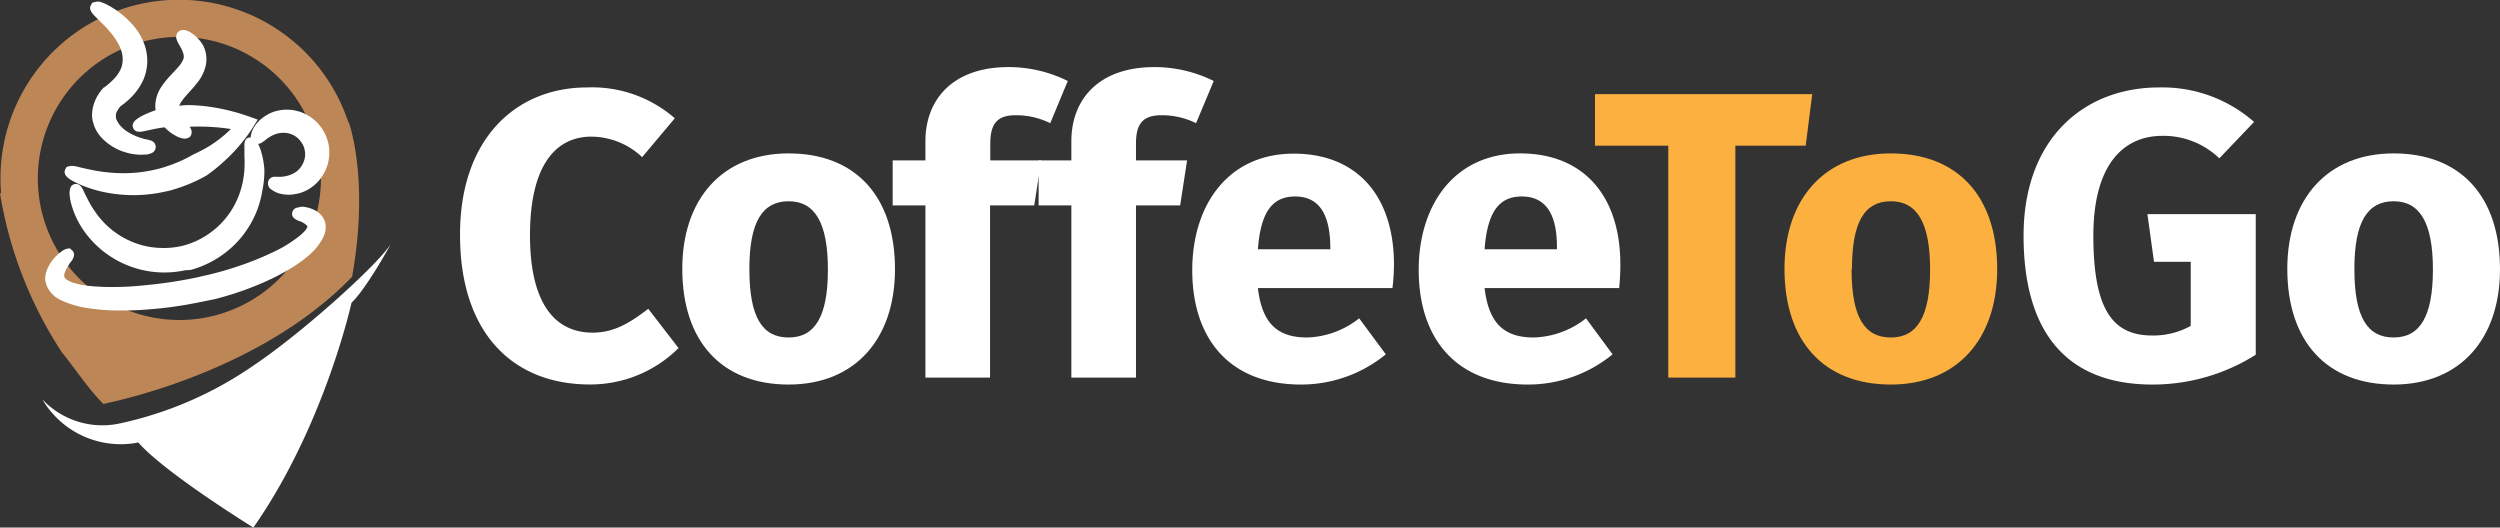 <svg xmlns="http://www.w3.org/2000/svg" viewBox="0 0 314.53 66.37"><rect x="0" y="0" width="314.53" height="66.37" fill="#333333" stroke="none"/><defs><style>.cls-1,.cls-4{fill:#fff;}.cls-2{fill:#fbb040;}.cls-3{fill:#bd8657;}.cls-4{fill-rule:evenodd;}</style></defs><g id="Layer_2" data-name="Layer 2"><g id="Layer_1-2" data-name="Layer 1"><path class="cls-1" d="M84.9,14.88l-4.11,4.89a9.4,9.4,0,0,0-6.38-2.58c-4.53,0-7.73,3.66-7.73,12.41,0,8.59,3.14,12.25,7.88,12.25,2.83,0,4.89-1.39,7-3l3.81,4.94a15.72,15.72,0,0,1-11.17,4.58c-9.78,0-16.32-6.58-16.32-18.78C57.83,17.66,64.73,11,73.89,11A15.84,15.84,0,0,1,84.9,14.88Z"/><path class="cls-1" d="M112.6,33.87c0,8.75-5,14.51-13.38,14.51S85.84,43,85.84,33.82c0-8.75,5-14.52,13.38-14.52S112.6,24.66,112.6,33.87Zm-18.32,0c0,6.07,1.64,8.59,4.94,8.59s4.94-2.62,4.94-8.54-1.65-8.6-4.94-8.6S94.28,27.9,94.28,33.82Z"/><path class="cls-1" d="M124.59,18.07v2.11H131l-.88,5.66h-5.56V47.51h-8.13V25.84h-4.12V20.18h4.12V17.76c0-5.25,3.45-9.32,10.45-9.32a16.72,16.72,0,0,1,7.46,1.75l-2.21,5.31a9.59,9.59,0,0,0-4.27-1C125.52,14.47,124.59,15.5,124.59,18.07Z"/><path class="cls-1" d="M142.92,18.07v2.11h6.43l-.87,5.66h-5.56V47.51h-8.13V25.84h-4.12V20.18h4.12V17.76c0-5.25,3.44-9.32,10.44-9.32a16.76,16.76,0,0,1,7.47,1.75l-2.22,5.31a9.56,9.56,0,0,0-4.27-1C143.84,14.47,142.92,15.5,142.92,18.07Z"/><path class="cls-1" d="M175.19,36.24H158.26c.56,4.89,2.88,6.22,6.23,6.22A11.08,11.08,0,0,0,171,40.05l3.35,4.53a16.82,16.82,0,0,1-10.66,3.8C154.6,48.38,150,42.52,150,34c0-8.18,4.48-14.67,12.77-14.67,7.82,0,12.61,5.15,12.61,14A28.19,28.19,0,0,1,175.19,36.24ZM167.37,31c-.05-3.71-1.19-6.28-4.43-6.28-2.73,0-4.32,1.75-4.68,6.64h9.11Z"/><path class="cls-1" d="M203.71,36.24H186.78c.56,4.89,2.88,6.22,6.22,6.22a11.11,11.11,0,0,0,6.54-2.41l3.34,4.53a16.77,16.77,0,0,1-10.65,3.8c-9.11,0-13.74-5.86-13.74-14.41,0-8.18,4.48-14.67,12.76-14.67,7.83,0,12.61,5.15,12.61,14A28.22,28.22,0,0,1,203.71,36.24ZM195.88,31c0-3.71-1.18-6.28-4.42-6.28-2.73,0-4.32,1.75-4.68,6.64h9.1Z"/><path class="cls-2" d="M218.33,18.33V47.51h-8.44V18.33h-9.22V11.84H228l-.82,6.49Z"/><path class="cls-2" d="M251.27,33.87c0,8.75-5,14.51-13.38,14.51S224.51,43,224.51,33.82c0-8.75,5-14.52,13.38-14.52S251.27,24.66,251.27,33.87Zm-18.32,0c0,6.07,1.64,8.59,4.94,8.59s4.94-2.62,4.94-8.54-1.65-8.6-4.94-8.6S233,27.9,233,33.82Z"/><path class="cls-1" d="M283.59,15.34l-4.37,4.58a10.14,10.14,0,0,0-7.15-2.83c-5,0-8.7,3.71-8.7,12.56,0,9.37,2.47,12.56,7.41,12.56A9.7,9.7,0,0,0,275.62,41V32.94H271l-.83-6H283.8V44.63a24.27,24.27,0,0,1-13,3.75c-10.76,0-16.21-6.53-16.21-18.73S262.18,11,271.65,11A17.48,17.48,0,0,1,283.59,15.34Z"/><path class="cls-1" d="M314.53,33.87c0,8.75-5,14.51-13.38,14.51S287.77,43,287.77,33.82c0-8.75,5-14.52,13.38-14.52S314.53,24.66,314.53,33.87Zm-18.32,0c0,6.07,1.65,8.59,4.94,8.59s4.94-2.62,4.94-8.54-1.65-8.6-4.94-8.6S296.21,27.9,296.21,33.82Z"/><path class="cls-3" d="M43.88,15.39h-.05A22.45,22.45,0,0,0,.14,24.32l-.14,0a51.64,51.64,0,0,0,7.78,20C9.63,46.6,11,48.79,13,50.82,16.9,50,33.52,46,44.3,34.82,46.51,22.43,43.88,15.39,43.88,15.39Zm-17.7,24.5A17.81,17.81,0,1,1,40,18.8,17.81,17.81,0,0,1,26.18,39.89Z"/><path class="cls-1" d="M17.4,55.67A11.44,11.44,0,0,1,5.33,50.25a10.37,10.37,0,0,0,9.85,3A46.83,46.83,0,0,0,32,45.91c5.71-3.82,15.15-12.22,17.15-15.17,0,0-3,5.5-4.93,7.36,0,0-3.38,15.45-12.34,28.27C31.86,66.37,20.74,59.49,17.4,55.67Z"/><path class="cls-4" d="M20.48,24.17a18.1,18.1,0,0,1-2.62.35,17.85,17.85,0,0,1-4-.21,15.69,15.69,0,0,1-3-.78A11.67,11.67,0,0,1,9,22.68c-.36-.22-1.1-.67-.8-1.36L8.38,21l.42-.11a2.4,2.4,0,0,1,.93.08l.48.12c.36.08.78.18,1.29.28a19.88,19.88,0,0,0,2.67.37,17.9,17.9,0,0,0,3.44-.07c.51-.06,1-.14,1.53-.25a14.5,14.5,0,0,0,1.8-.48,17.53,17.53,0,0,0,3.43-1.53,19,19,0,0,0,1.91-1,15.41,15.41,0,0,0,2.77-2.18,27.27,27.27,0,0,0-5.28-.28,20.82,20.82,0,0,0-2.42,0,17.56,17.56,0,0,0-2.23.34l-.89.19-.41.08c-.54.08-.9-.07-1.06-.44-.1-.22-.18-.65.41-1.1a4.91,4.91,0,0,1,.8-.49,11.52,11.52,0,0,1,2.92-1l.11,0a16.83,16.83,0,0,1,2.71-.31,22.38,22.38,0,0,1,3.73.39,26.42,26.42,0,0,1,4.15,1.14l.83.3-.46.75A20.9,20.9,0,0,1,28,20.47,19.5,19.5,0,0,1,26,22.07a19.36,19.36,0,0,1-4.14,1.76C21.38,24,20.93,24.07,20.48,24.17Z"/><path class="cls-4" d="M23.3,34a12.38,12.38,0,0,1-9.36-1.71,12.2,12.2,0,0,1-2.5-2.14A11.4,11.4,0,0,1,9.8,27.79a10.92,10.92,0,0,1-.8-2,6.54,6.54,0,0,1-.25-1.42c0-.7.18-1.11.64-1.21.63-.13.93.47,1.08.76l.18.39L11,25a11.5,11.5,0,0,0,.91,1.55,10.5,10.5,0,0,0,6.22,4.37,10.44,10.44,0,0,0,2.44.28A10.05,10.05,0,0,0,22.62,31a4.7,4.7,0,0,0,.51-.12l.33-.09A10.39,10.39,0,0,0,28,27.91a10.09,10.09,0,0,0,1.55-2.21,10.68,10.68,0,0,0,.86-2.24,11.62,11.62,0,0,0,.34-2.15,15.12,15.12,0,0,0,0-1.69c0-.25,0-.48,0-.68s0-.34,0-.47c0-.29-.06-1,.55-1.16l.07,0c.63-.13,1,.51,1.07.72a6.21,6.21,0,0,1,.48,1.27,10.65,10.65,0,0,1,.34,2A11.74,11.74,0,0,1,33,24,12.17,12.17,0,0,1,32.12,27a12.69,12.69,0,0,1-1.88,3,12.43,12.43,0,0,1-2.57,2.28,12.75,12.75,0,0,1-3.29,1.57l-.45.12Z"/><path class="cls-4" d="M37.33,24.39c-.17,0-.34.06-.49.08a4.65,4.65,0,0,1-1.63-.11,3.12,3.12,0,0,1-1-.47.93.93,0,0,1-.45-1.12.87.87,0,0,1,.68-.53,1.7,1.7,0,0,1,.26,0l.26,0,.47,0a3.78,3.78,0,0,0,.51-.08,3.34,3.34,0,0,0,.4-.1,3.24,3.24,0,0,0,1-.51,2.79,2.79,0,0,0,.74-.92,2.62,2.62,0,0,0,.31-1.24,2.8,2.8,0,0,0-.16-.9,2.41,2.41,0,0,0-.36-.65,2.62,2.62,0,0,0-1.35-1,2.53,2.53,0,0,0-.92-.13,2.76,2.76,0,0,0-.57.06l-.26.07a4,4,0,0,0-.74.33,4.46,4.46,0,0,0-.56.38l-.13.11-.33.24a1.05,1.05,0,0,1-.41.18A.78.78,0,0,1,32,18a.88.88,0,0,1-.42-1,2.32,2.32,0,0,1,.27-.79,4,4,0,0,1,.66-.92,5.25,5.25,0,0,1,1.19-.9A4.79,4.79,0,0,1,35,13.91l.27-.05a5.27,5.27,0,0,1,1.94.06,5.41,5.41,0,0,1,1.65.67,5.42,5.42,0,0,1,2.24,2.74,5.26,5.26,0,0,1,.33,2,5.41,5.41,0,0,1-.8,2.7,5.17,5.17,0,0,1-1.76,1.75A4.86,4.86,0,0,1,37.33,24.39Z"/><path class="cls-4" d="M25.22,38l-.92.18a48.28,48.28,0,0,1-5.56.74,39.84,39.84,0,0,1-4,.14,25.67,25.67,0,0,1-3.59-.28A11.87,11.87,0,0,1,8.21,38,6,6,0,0,1,7,37.38a3.73,3.73,0,0,1-.9-1,2.93,2.93,0,0,1-.42-1.31A3.17,3.17,0,0,1,6,33.75a4.84,4.84,0,0,1,.79-1.24,6,6,0,0,1,1-.91,1.86,1.86,0,0,1,.59-.29l.38-.08.34.29c.45.46.09,1-.06,1.28L8.86,33c-.12.18-.26.41-.41.67a3.39,3.39,0,0,0-.35.78.79.79,0,0,0,0,.35.37.37,0,0,0,.08.19,1.38,1.38,0,0,0,.33.27,3.21,3.21,0,0,0,.68.3,10.39,10.39,0,0,0,2.33.44,26.76,26.76,0,0,0,3.23.1c1.15,0,2.42-.1,3.75-.24,1.79-.17,3.55-.43,5.24-.75l1-.2,1.48-.34a41.7,41.7,0,0,0,6.59-2.15c1-.43,1.84-.82,2.53-1.19a15.29,15.29,0,0,0,2-1.29,6.08,6.08,0,0,0,1.11-1c.07-.11.15-.24.21-.36a.18.18,0,0,0,0-.08c0-.06,0-.11-.14-.2A2,2,0,0,0,38.1,28a3.7,3.7,0,0,0-.42-.19l-.06,0c-.37-.17-1-.44-.85-1.07a.79.79,0,0,1,.66-.63h.07A3,3,0,0,1,38,26a4.88,4.88,0,0,1,.75.12,4.11,4.11,0,0,1,1,.41,2.8,2.8,0,0,1,.81.72,2.37,2.37,0,0,1,.4,1,3,3,0,0,1-.09,1.08,3.27,3.27,0,0,1-.43.93A7.4,7.4,0,0,1,39,32a16.46,16.46,0,0,1-2.27,1.67A27,27,0,0,1,34,35.15,38.92,38.92,0,0,1,27,37.64Z"/><path class="cls-4" d="M18.48,19.44l-.24,0a4.91,4.91,0,0,1-1,0,6.32,6.32,0,0,1-1.33-.24,6.74,6.74,0,0,1-2.81-1.56,4.72,4.72,0,0,1-1-1.25,4.67,4.67,0,0,1-.52-1.74,4.92,4.92,0,0,1,.39-2,5.64,5.64,0,0,1,1.09-1.65l0,0,.05,0a8.87,8.87,0,0,0,1.25-1.1,4.21,4.21,0,0,0,.8-1.15,2.9,2.9,0,0,0,.26-1,3.28,3.28,0,0,0-.06-1,4.39,4.39,0,0,0-.48-1.24,7.74,7.74,0,0,0-.74-1.13,13.38,13.38,0,0,0-1-1.15l-.73-.72-.14-.14c-.64-.63-1.19-1.17-.8-1.79l.16-.25L12,.24a1.35,1.35,0,0,1,.62,0,5.11,5.11,0,0,1,.91.38,11.24,11.24,0,0,1,1.21.74,11.07,11.07,0,0,1,1.44,1.22A8.65,8.65,0,0,1,17.38,4a7.49,7.49,0,0,1,.92,2,6.19,6.19,0,0,1,.22,2,6.08,6.08,0,0,1-.47,2,7.34,7.34,0,0,1-1.27,1.95,9.63,9.63,0,0,1-1.61,1.41,3.22,3.22,0,0,0-.46.67,1,1,0,0,0-.13.51v.1a1,1,0,0,0,.13.52,2.94,2.94,0,0,0,.4.62,4,4,0,0,0,.77.69,6.43,6.43,0,0,0,.87.5,8.31,8.31,0,0,0,.87.35c.27.09.51.16.71.21l.1,0,.46.13A.84.84,0,0,1,19,19.29,2.71,2.71,0,0,1,18.48,19.44Z"/><path class="cls-4" d="M23.44,17.42a1.14,1.14,0,0,1-.45,0,3,3,0,0,1-.74-.26,5.56,5.56,0,0,1-.88-.55,5.91,5.91,0,0,1-1-1,3.74,3.74,0,0,1-.59-1,3.64,3.64,0,0,1-.24-1.39A4.48,4.48,0,0,1,20.25,11a11,11,0,0,1,1.08-1.38l.47-.5c.26-.28.51-.54.72-.8a3,3,0,0,0,.53-.84.84.84,0,0,0,.07-.32,1.16,1.16,0,0,0-.05-.39,2.77,2.77,0,0,0-.24-.62l-.24-.43-.09-.15A3.51,3.51,0,0,1,22.24,5a.89.89,0,0,1,.13-.93.78.78,0,0,1,.47-.27.92.92,0,0,1,.49,0,2.61,2.61,0,0,1,.66.29,4.26,4.26,0,0,1,.76.6,4.52,4.52,0,0,1,.79,1A3.47,3.47,0,0,1,25.94,7a3.89,3.89,0,0,1-.05,1.23,5.42,5.42,0,0,1-.93,2,17,17,0,0,1-1.2,1.41l-.1.12a9.68,9.68,0,0,0-.82,1,1.94,1.94,0,0,0-.33.67v.07a.79.79,0,0,0,0,.26,2,2,0,0,0,.16.44,6,6,0,0,0,.44.72l.31.4.18.23a4.31,4.31,0,0,1,.37.58.93.93,0,0,1,0,1A.9.9,0,0,1,23.44,17.42Z"/></g></g></svg>